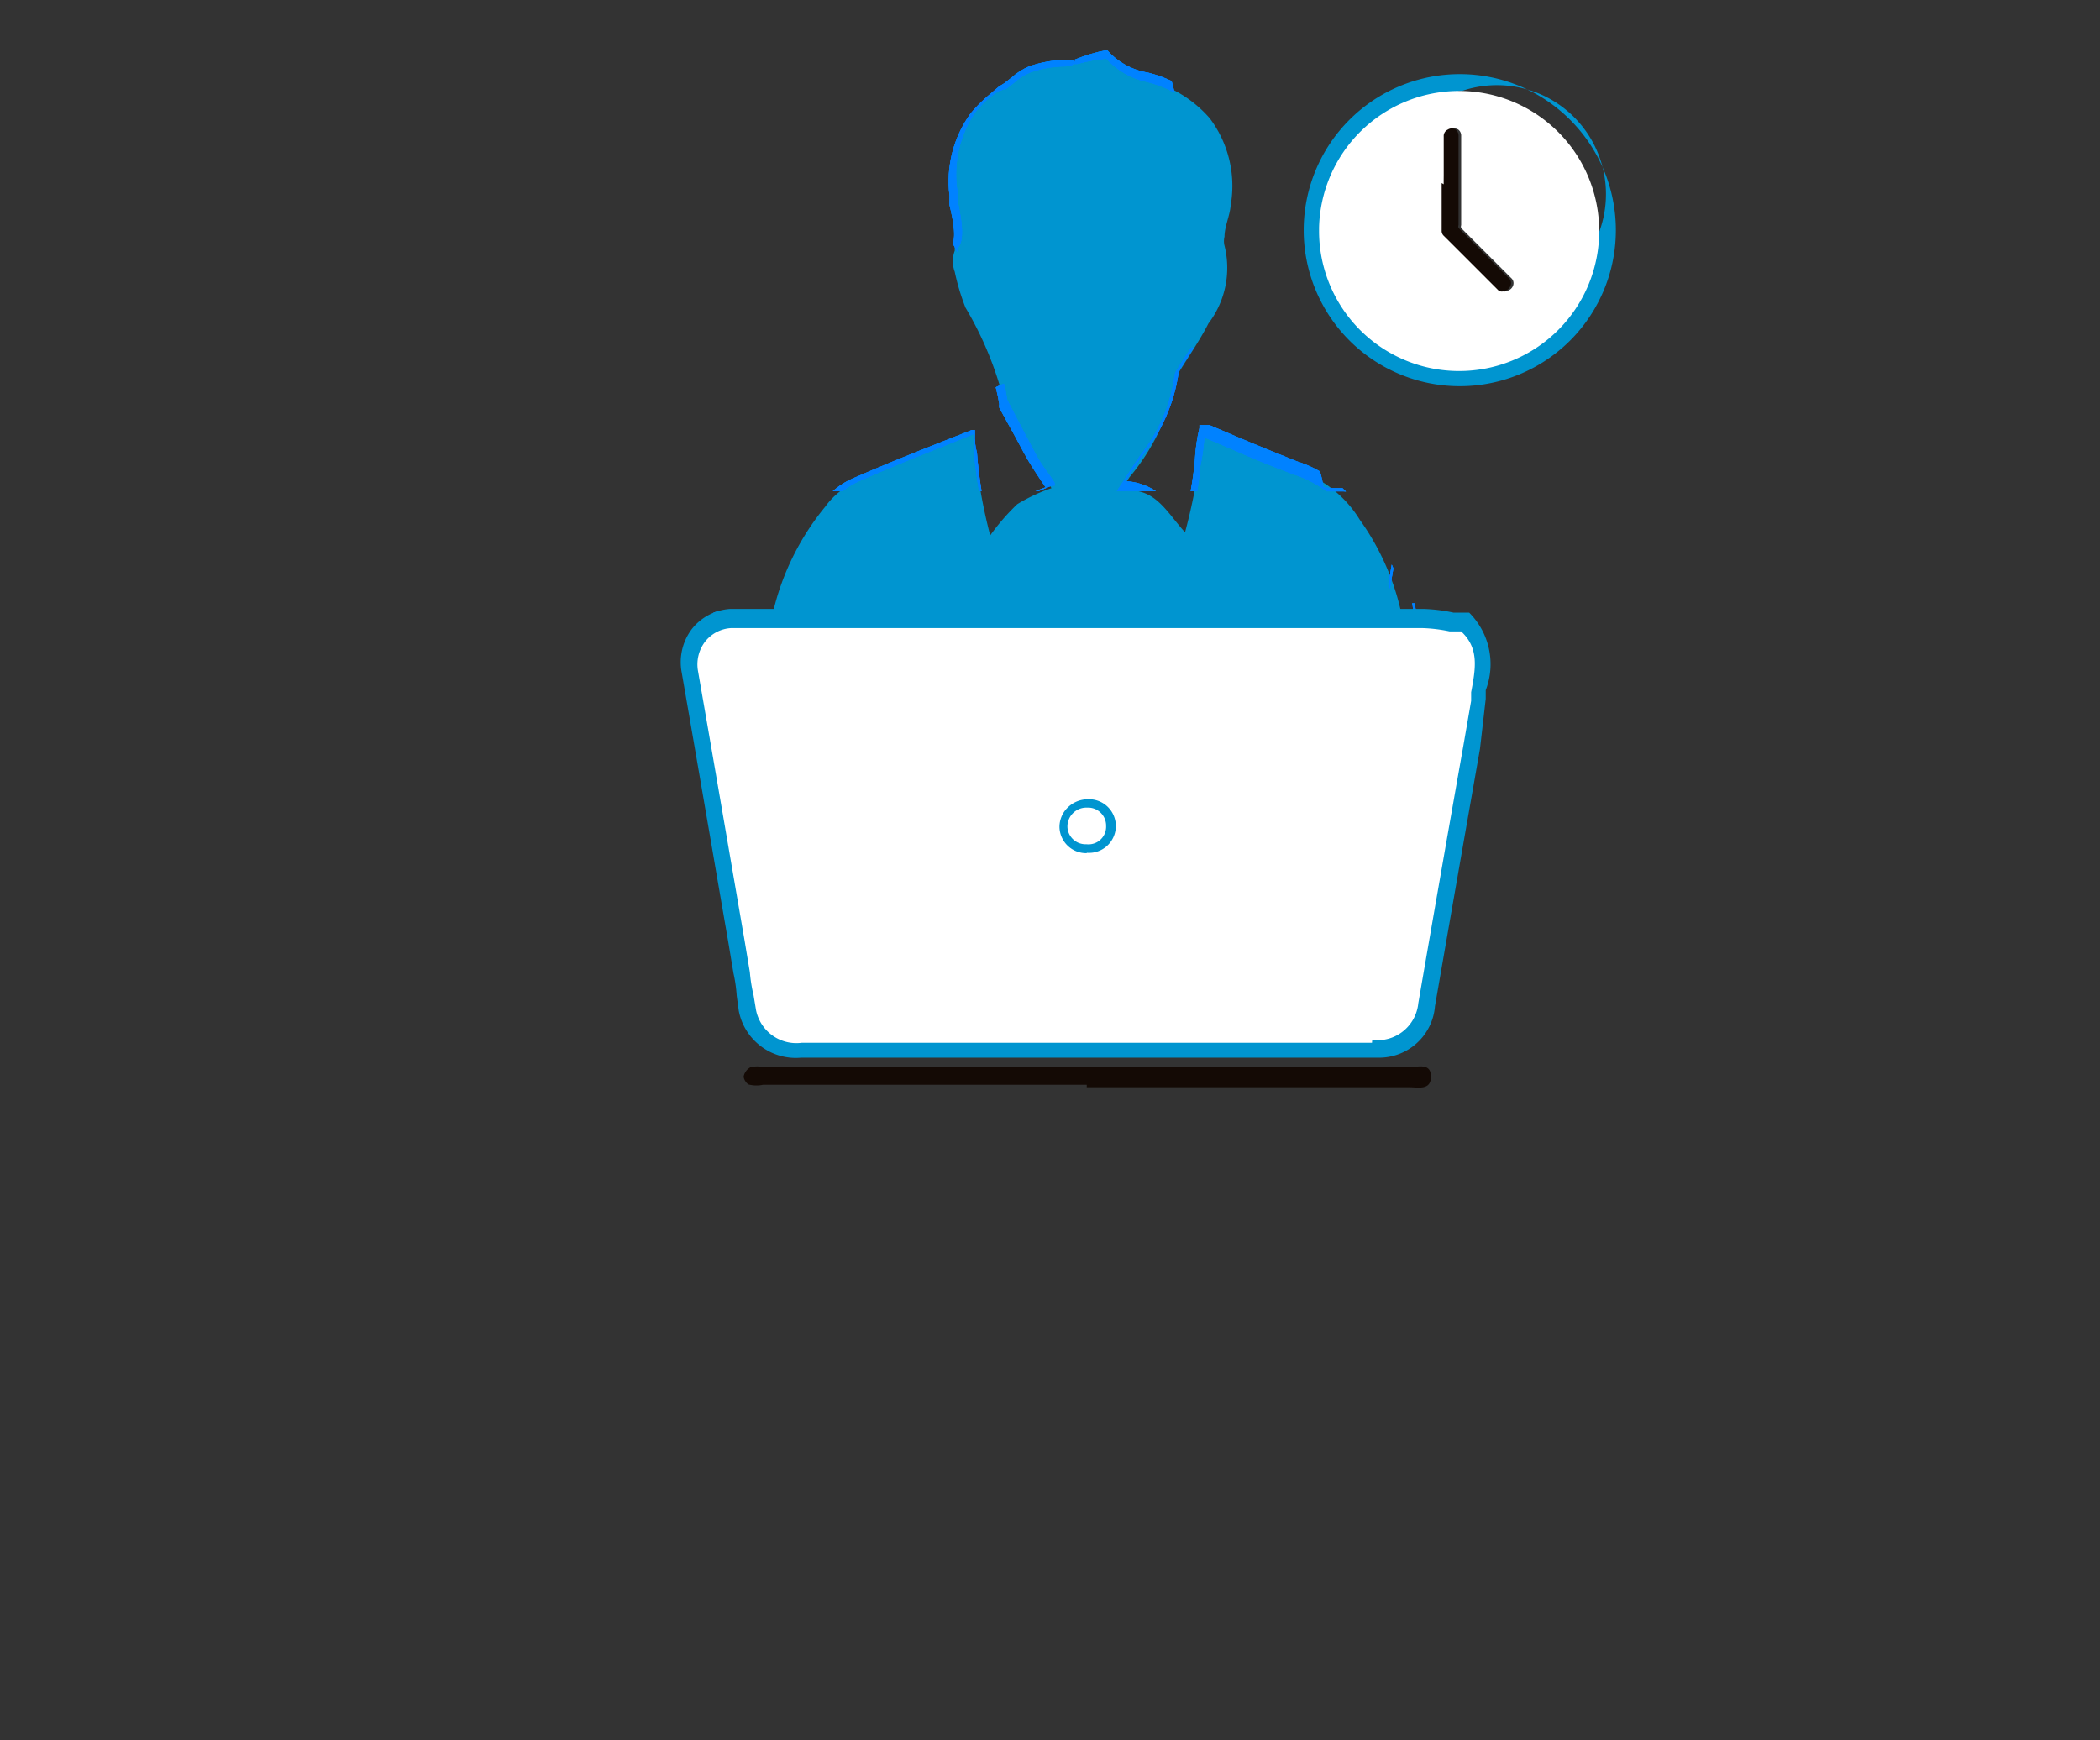 <svg xmlns="http://www.w3.org/2000/svg" xmlns:xlink="http://www.w3.org/1999/xlink" viewBox="0 0 419.79 347.92"><rect x="0" y="0" width="419.79" height="347.92" fill="#333333" stroke="none"/><defs><style>.cls-1{fill:none;}.cls-2{fill:#0095d0;}.cls-3{clip-path:url(#clip-path);}.cls-4{clip-path:url(#clip-path-2);}.cls-5{fill:#0082ff;}.cls-6{clip-path:url(#clip-path-3);}.cls-7{clip-path:url(#clip-path-4);}.cls-8{clip-path:url(#clip-path-5);}.cls-9{clip-path:url(#clip-path-6);}.cls-10{clip-path:url(#clip-path-7);}.cls-11{fill:#140a05;}.cls-12{fill:#fff;}</style><clipPath id="clip-path"><path class="cls-1" d="M217.32,210.82H158.54a10.44,10.44,0,0,1-10.2-9.46q-3.85-22.85-7.73-45.71l-2.71-14.14c0-2.06-.74-4.19-1.15-6.25a10.51,10.51,0,0,1,10.77-13.56h6.33a52.73,52.73,0,0,1,10.36-21h0a15.38,15.38,0,0,1,6.17-5c5.67-2.47,11.51-4.85,17.18-7.07L194.22,86h.66v.74a12,12,0,0,0,.41,3.79,87.9,87.9,0,0,0,2.55,15.37l1.15-1.4a21.55,21.55,0,0,1,3.7-4.11,18.51,18.51,0,0,1,4.6-2.3l1.73-.66-.74-1.07c-.91-1.39-2-3-2.88-4.52s-2.63-4.93-4-7.32l-1.64-3h0a1.84,1.84,0,0,1,0-.74,32.93,32.93,0,0,0-4.61-12.33,66.35,66.35,0,0,1-3.12-6.33,45.85,45.85,0,0,1-2.22-7.24,6,6,0,0,1,0-4.6v-.58h0c1.65-1.39.74-5.59,0-8.71V39.15A23.24,23.24,0,0,1,194,22.71a27.6,27.6,0,0,1,2.88-3h0l2.79-2.39,1.07-.66,1.48-1.15a12.25,12.25,0,0,1,3.46-2.22,22.35,22.35,0,0,1,7.56-1.31,2.56,2.56,0,0,0,1.23,0l.41.41v-.49h0a33.35,33.35,0,0,1,6.42-1.9h0a13.88,13.88,0,0,0,8.22,4.53,24.66,24.66,0,0,1,12.66,7.72,23,23,0,0,1,4.36,17.85,34,34,0,0,1-.82,4.11,3.63,3.63,0,0,1-.5,2.22h0a2.9,2.9,0,0,0,0,1.31,16.85,16.85,0,0,1-2.46,14.64L242,63.73a75.78,75.78,0,0,1-4,6.75l-2,3.12a2.4,2.4,0,0,0-.41,1A34.06,34.06,0,0,1,228.42,91l-2.3,3.45L225,96.21h0a12.16,12.16,0,0,1,10,6.25l1.56,1.89A65.51,65.51,0,0,0,238.86,92a34.7,34.7,0,0,1,.91-6.42V85h2l5.59,2.38c3.86,1.65,8.22,3.37,11.84,4.85a23.6,23.6,0,0,1,13.07,10.2l1.48,2.38a44.2,44.2,0,0,1,6.91,15.71,21,21,0,0,0,4.19,0,21.86,21.86,0,0,1,4.28,0l-.58-.5,1.23.58a8.24,8.24,0,0,1,3.46,1.72,8.88,8.88,0,0,1,4.93,8.88L294,154.91l-3.54,20.23c-1.31,8.22-2.79,16.44-4.11,24.66a10.19,10.19,0,0,1-9.95,9.29H217.32Zm56.89-1.65h1.07a9,9,0,0,0,9.38-8.22q4.44-25.65,8.88-51.22l1.64-9.21h0V138.8c1-5,1.81-9.7-2.71-13.57l-2.39-.66a32,32,0,0,0-5.59-.74H146a8.45,8.45,0,0,0-7.65,10c3.13,17.84,6.25,36.1,9.29,53.69l1.15,6.58a30.58,30.58,0,0,0,.74,4.6l.5,3a9.28,9.28,0,0,0,10.19,7.4Zm-74-86.49h79a42.53,42.53,0,0,0-6.82-15.7l-1.48-2.47a22.59,22.59,0,0,0-12.42-9.7c-4-1.48-8.22-3.2-11.92-4.85L241,87.58h-.25a45.48,45.48,0,0,1-.82,5.75,62.44,62.44,0,0,1-2.63,13.48v.91l-.66-.74c-.82-.9-1.56-1.81-2.22-2.63-2.71-3.45-5.1-6.33-10.19-5.76H223l1.4-2.13,1.07-1.65,2.3-3.53a32.87,32.87,0,0,0,7-16,3.38,3.38,0,0,1,.58-1.48l2-3.12a73.48,73.48,0,0,0,3.86-6.58l.74-1.48a15.78,15.78,0,0,0,2.39-13.65,3.48,3.48,0,0,1,0-2h0a3.69,3.69,0,0,1,.49-2.22,31.07,31.07,0,0,0,.74-3.94,21.87,21.87,0,0,0-4.11-17,23.57,23.57,0,0,0-12.09-7.4,15.19,15.19,0,0,1-8.22-4.69,31.32,31.32,0,0,0-5.75,1.07h-.66a3.5,3.5,0,0,1-1.73.49,21.3,21.3,0,0,0-7.15,1.24,10.82,10.82,0,0,0-3.12,2l-1.57,1.23-1.48.42-1.89,1.31A27.32,27.32,0,0,0,195,22.38a22.14,22.14,0,0,0-3.62,15.87v1.64c.74,3.54,1.65,8.22,0,9.78v.58a7.43,7.43,0,0,0,0,3.7A44.65,44.65,0,0,0,193.56,61a63.2,63.2,0,0,0,3,6.25A34,34,0,0,1,201.37,80h0L203,83.14c1.23,2.38,2.54,4.85,3.86,7.31a25.12,25.12,0,0,0,2.88,4.44l1.07,1.65v.57h-.58l-2.38,1a17.5,17.5,0,0,0-4.36,2.14A20.93,20.93,0,0,0,200,104.1l-1.81,2.3-.65.83v-1a84.88,84.88,0,0,1-2.88-16.44v-3l-5.92,2.39c-5.67,2.22-11.51,4.6-17.1,7.07a14.13,14.13,0,0,0-5.67,4.6h0a50.93,50.93,0,0,0-10.28,21h45.71Z"/></clipPath><clipPath id="clip-path-2"><rect class="cls-1" x="279.86" y="173.96" width="139.93" height="173.96"/></clipPath><clipPath id="clip-path-3"><rect class="cls-1" x="279.86" width="139.93" height="173.96"/></clipPath><clipPath id="clip-path-4"><rect class="cls-1" x="139.93" y="173.96" width="139.93" height="173.96"/></clipPath><clipPath id="clip-path-5"><rect class="cls-1" x="139.93" width="139.93" height="173.96"/></clipPath><clipPath id="clip-path-6"><rect class="cls-1" y="173.96" width="139.93" height="173.96"/></clipPath><clipPath id="clip-path-7"><rect class="cls-1" width="139.93" height="173.96"/></clipPath></defs><title>Asset 2</title><g id="Layer_2" data-name="Layer 2"><g id="Layer_1-2" data-name="Layer 1"><path class="cls-2" d="M292.88,124.41h0c-3.87-3.37-8.22-1.23-12.83-2.14a50.59,50.59,0,0,0-8.22-18.33,23.2,23.2,0,0,0-12.74-10c-5.92-2.14-11.68-4.85-17.52-7.24a5.53,5.53,0,0,0-1.15,0,117,117,0,0,1-3.53,19.74c-3.78-4.11-6.09-9.38-12.91-8.23l1.81-2.79a43.43,43.43,0,0,0,9.37-19.73,2.93,2.93,0,0,1,.5-1.24c2-3.28,4.19-6.41,5.91-9.78a18.31,18.31,0,0,0,3.21-15.54,3.7,3.7,0,0,1,0-1.81c0-2,1.07-4.19,1.23-6.25a22.5,22.5,0,0,0-4.19-17.43,24.12,24.12,0,0,0-12.33-7.56,14.35,14.35,0,0,1-8.22-4.77,32.27,32.27,0,0,0-6.17,1.07h-.66a3.08,3.08,0,0,1-1.48.41,21.7,21.7,0,0,0-7.4,1.24,21.92,21.92,0,0,0-4.76,3.28l-1.16.33-2,1.4a27.85,27.85,0,0,0-2.79,3,22.56,22.56,0,0,0-4,16.44c.66,3.54,2.3,9.13,0,11v.66a6,6,0,0,0,0,4.19A45.55,45.55,0,0,0,193,61.51a69.56,69.56,0,0,1,7.73,18.83,2.3,2.3,0,0,0,0,.74c1.81,3.45,3.62,7,5.51,10.36s2.8,4.36,3.95,6.17a34.3,34.3,0,0,0-6.83,3.2,43.56,43.56,0,0,0-5.42,6.25,108.21,108.21,0,0,1-3.29-20.31c-8.22,3.29-16,6.25-23.76,9.71a14.85,14.85,0,0,0-5.92,4.85,51.83,51.83,0,0,0-10.52,21.45h-6.75A10,10,0,0,0,137.06,132a9.8,9.8,0,0,0,.43,3.69c.49,2.3.82,4.52,1.23,6.83q5,29.43,10,58.95a9.88,9.88,0,0,0,9.79,8.71H276.35a9.55,9.55,0,0,0,9.46-8.8c1.31-8.22,2.71-16.44,4.11-24.66q3.82-22,7.64-43.9A8.21,8.21,0,0,0,292.88,124.41Zm2.79,16q-5.58,30.18-10.52,60.43a9.54,9.54,0,0,1-9.87,8.88H160.18a9.86,9.86,0,0,1-10.77-8.22c0-2.55-.74-5.1-1.15-7.65q-5.17-30.09-10.44-60.18a9,9,0,0,1,7-10.54A11.53,11.53,0,0,1,146,123H284.57a60.13,60.13,0,0,1,8.23,1.15c5.5,4.77,3.86,10.61,2.87,16.2Z"/><g class="cls-3"><g class="cls-4"><rect class="cls-1" x="279.86" y="173.96" width="139.93" height="173.96"/><path class="cls-5" d="M419.72,280.34c-2.18,12.76-4.44,25.51-6.63,38.26-1.23,7.18-2.45,14.36-3.57,21.56-.72,4.61-3.53,7.34-8.23,7.69-.85.06-1.71.06-2.56.06H301c-.85,0-1.71,0-2.56-.06-4.75-.33-7.65-3.14-8.43-7.81q-4.31-25.69-8.74-51.35c-.34-2-.67-4-1.08-5.95-1.33-6.4,2.31-11,8.9-11.25,1.93-.06,3.87,0,5.9,0,1.13-7.26,5.18-13,9.15-18.71a12.91,12.91,0,0,1,5.16-4.21c6.78-3,13.72-5.64,20.73-8.47.67,5.69,1,11.58,2.88,17.68,1.82-2.15,3-4.13,4.74-5.45s3.75-1.8,5.94-2.79c-1-1.54-2.34-3.39-3.46-5.36-1.68-3-3.21-6-4.8-9a1.83,1.83,0,0,1-.3-.63c-.59-6.15-4.55-10.91-6.75-16.4a38.85,38.85,0,0,1-1.88-6.23c-.26-1.18-.51-2.82.09-3.64a6.26,6.26,0,0,0,.34-.55c2-1.66.51-6.54-.06-9.63-.26-5,.11-9.8,3.51-14.11a24.51,24.51,0,0,1,2.43-2.56,20.94,20.94,0,0,0,1.75-1.21,7.65,7.65,0,0,0,1-.58c1.45-1,2.45-2.28,4.14-2.92a19,19,0,0,1,6.43-1.1,2.67,2.67,0,0,0,1.32-.39l.19-.11c.06,0,.13-.06.19-.11h.05l.24,0a27.63,27.63,0,0,1,5.34-1c1.77,2.41,4.39,3.34,7.16,4.16a21,21,0,0,1,10.75,6.6c3.64,4.46,4.24,9.72,3.69,15.24-.18,1.84-.75,3.63-1.1,5.45a3.13,3.13,0,0,0-.09,1.55c2,5.13-.65,9.34-2.76,13.57-1.48,3-3.41,5.7-5.13,8.55a2.63,2.63,0,0,0-.43,1.07c-.48,6.81-4.78,11.81-8.19,17.24-.44.7-.91,1.39-1.61,2.45,5.92-.71,7.93,3.89,11.25,7.49,2-5.77,2.07-11.49,3-17.17a4.29,4.29,0,0,1,1,.18c5.08,2.11,10.08,4.43,15.24,6.32,4.7,1.73,8.5,4.3,11.1,8.69,3,5.06,6.41,9.92,7.28,16,3.72.8,7.87-1,11.2,1.9l-.07-.07C418.31,274.42,420.19,277.59,419.72,280.34Zm-4-7.13a51.11,51.11,0,0,0-7.29-1q-59.13-.1-118.26,0h-2.56a7.81,7.81,0,0,0-7.23,8.35,7.9,7.9,0,0,0,.13,1q4.61,26.18,9.1,52.44c.38,2.21.67,4.44,1,6.66.66,4.22,4.27,6.89,9.41,6.89h100.3c5-.21,7.77-2.79,8.62-7.72q4.53-26.35,9.15-52.68c.87-4.95,2.46-10-2.36-13.9Z"/></g><g class="cls-6"><rect class="cls-1" x="279.86" width="139.93" height="173.96"/><path class="cls-5" d="M419.72,106.38c-2.18,12.76-4.44,25.51-6.63,38.26-1.23,7.18-2.45,14.36-3.57,21.56-.72,4.61-3.53,7.34-8.23,7.69-.85.06-1.71.06-2.56.06H301c-.85,0-1.71,0-2.56-.06-4.75-.33-7.65-3.14-8.43-7.81q-4.31-25.7-8.74-51.35c-.34-2-.67-4-1.08-6-1.33-6.4,2.31-11,8.9-11.25,1.93-.06,3.87,0,5.9,0,1.13-7.26,5.18-13,9.15-18.71a12.91,12.91,0,0,1,5.16-4.21C316,71.61,323,69,330,66.14c.67,5.69,1,11.58,2.88,17.68,1.82-2.15,3-4.13,4.74-5.45s3.75-1.8,5.94-2.79c-1-1.54-2.34-3.39-3.46-5.36-1.68-3-3.21-6-4.8-9a1.83,1.83,0,0,1-.3-.63c-.59-6.15-4.55-10.91-6.75-16.4A38.85,38.85,0,0,1,326.35,38c-.26-1.18-.51-2.82.09-3.64a6.26,6.26,0,0,0,.34-.55c2-1.66.51-6.54-.06-9.63-.26-5,.11-9.8,3.51-14.11a24.51,24.51,0,0,1,2.43-2.56,20.94,20.94,0,0,0,1.75-1.21,7.65,7.65,0,0,0,1-.58c1.45-1,2.45-2.28,4.14-2.92A19,19,0,0,1,346,1.66a2.67,2.67,0,0,0,1.32-.39l.19-.11c.06,0,.13-.06.19-.11h.05L348,1a27.63,27.63,0,0,1,5.34-1c1.77,2.41,4.39,3.34,7.16,4.16a21,21,0,0,1,10.75,6.6c3.64,4.46,4.24,9.72,3.69,15.24-.18,1.84-.75,3.63-1.1,5.45a3.13,3.13,0,0,0-.09,1.55c2,5.13-.65,9.34-2.76,13.57-1.48,3-3.41,5.7-5.13,8.55a2.63,2.63,0,0,0-.43,1.07c-.48,6.81-4.78,11.81-8.19,17.24-.44.7-.91,1.39-1.61,2.45,5.92-.71,7.93,3.89,11.25,7.49,2-5.77,2.07-11.49,3-17.17a4.29,4.29,0,0,1,1,.18c5.08,2.11,10.08,4.43,15.24,6.32,4.7,1.73,8.5,4.3,11.1,8.69,3,5.06,6.41,9.92,7.28,16,3.72.8,7.87-1,11.2,1.9l-.07-.07C418.31,100.46,420.19,103.63,419.72,106.38Zm-4-7.13a51.11,51.11,0,0,0-7.29-1q-59.13-.1-118.26,0h-2.56a7.81,7.81,0,0,0-7.23,8.35,7.9,7.9,0,0,0,.13,1q4.61,26.18,9.1,52.44c.38,2.21.67,4.44,1,6.66.66,4.22,4.27,6.89,9.41,6.89h100.3c5-.21,7.77-2.79,8.62-7.72q4.53-26.36,9.15-52.68c.87-5,2.46-10-2.36-13.9Z"/></g><g class="cls-7"><rect class="cls-1" x="139.93" y="173.96" width="139.93" height="173.96"/><path class="cls-5" d="M279.79,280.34c-2.18,12.76-4.44,25.51-6.63,38.26-1.23,7.18-2.45,14.36-3.57,21.56-.72,4.61-3.53,7.34-8.23,7.69-.85.06-1.71.06-2.56.06H161c-.85,0-1.71,0-2.56-.06-4.75-.33-7.65-3.14-8.43-7.81q-4.31-25.69-8.74-51.35c-.34-2-.67-4-1.08-5.95-1.33-6.4,2.31-11,8.9-11.25,1.93-.06,3.87,0,5.9,0,1.13-7.26,5.18-13,9.15-18.71a12.91,12.91,0,0,1,5.16-4.21c6.78-3,13.72-5.64,20.73-8.47.67,5.69,1,11.58,2.88,17.68,1.82-2.15,3-4.13,4.74-5.45s3.75-1.8,5.94-2.79c-1-1.54-2.34-3.39-3.46-5.36-1.68-3-3.21-6-4.8-9a1.83,1.83,0,0,1-.3-.63c-.59-6.15-4.55-10.91-6.75-16.4a38.85,38.85,0,0,1-1.88-6.23c-.26-1.18-.51-2.82.09-3.64a6.26,6.26,0,0,0,.34-.55c2-1.66.51-6.54-.06-9.63-.26-5,.11-9.8,3.51-14.11a24.51,24.51,0,0,1,2.43-2.56,20.94,20.94,0,0,0,1.75-1.21,7.65,7.65,0,0,0,1-.58c1.45-1,2.45-2.28,4.14-2.92a19,19,0,0,1,6.43-1.1,2.67,2.67,0,0,0,1.32-.39l.19-.11c.06,0,.13-.06.19-.11h.05l.24,0a27.63,27.63,0,0,1,5.34-1c1.77,2.41,4.39,3.34,7.16,4.16a21,21,0,0,1,10.75,6.6c3.64,4.46,4.24,9.72,3.69,15.24-.18,1.84-.75,3.63-1.1,5.45a3.13,3.13,0,0,0-.09,1.55c2,5.13-.65,9.34-2.76,13.57-1.48,3-3.41,5.7-5.13,8.55a2.63,2.63,0,0,0-.43,1.07c-.48,6.81-4.78,11.81-8.19,17.24-.44.7-.91,1.39-1.61,2.45,5.92-.71,7.93,3.89,11.25,7.49,2-5.77,2.07-11.49,3-17.17a4.29,4.29,0,0,1,1,.18c5.08,2.11,10.08,4.43,15.24,6.32,4.7,1.73,8.5,4.3,11.1,8.69,3,5.06,6.41,9.92,7.28,16,3.72.8,7.87-1,11.2,1.9l-.07-.07C278.38,274.42,280.26,277.59,279.79,280.34Zm-4-7.13a51.11,51.11,0,0,0-7.29-1q-59.13-.1-118.26,0h-2.56a7.81,7.81,0,0,0-7.23,8.35,7.9,7.9,0,0,0,.13,1q4.6,26.18,9.1,52.44c.38,2.21.67,4.44,1,6.66.66,4.22,4.27,6.89,9.41,6.89h100.3c5-.21,7.77-2.79,8.62-7.72q4.53-26.35,9.15-52.68c.87-4.95,2.46-10-2.36-13.9Z"/></g><g class="cls-8"><rect class="cls-1" x="139.93" width="139.93" height="173.96"/><path class="cls-5" d="M279.79,106.38c-2.18,12.76-4.44,25.51-6.63,38.26-1.23,7.18-2.45,14.36-3.57,21.56-.72,4.61-3.53,7.34-8.23,7.69-.85.06-1.71.06-2.56.06H161c-.85,0-1.71,0-2.56-.06-4.75-.33-7.65-3.14-8.43-7.81q-4.31-25.7-8.74-51.35c-.34-2-.67-4-1.08-6-1.33-6.4,2.31-11,8.9-11.25,1.93-.06,3.87,0,5.9,0,1.13-7.26,5.18-13,9.15-18.71a12.91,12.91,0,0,1,5.16-4.21c6.78-3,13.72-5.64,20.73-8.47.67,5.69,1,11.58,2.88,17.68,1.82-2.15,3-4.13,4.74-5.45s3.75-1.8,5.94-2.79c-1-1.54-2.34-3.39-3.46-5.36-1.68-3-3.21-6-4.8-9a1.83,1.83,0,0,1-.3-.63c-.59-6.15-4.55-10.91-6.75-16.4A38.85,38.85,0,0,1,186.42,38c-.26-1.18-.51-2.82.09-3.64a6.26,6.26,0,0,0,.34-.55c2-1.66.51-6.54-.06-9.63-.26-5,.11-9.8,3.51-14.11a24.51,24.51,0,0,1,2.43-2.56,20.94,20.94,0,0,0,1.75-1.21,7.65,7.65,0,0,0,1-.58c1.45-1,2.45-2.28,4.14-2.92a19,19,0,0,1,6.43-1.1,2.67,2.67,0,0,0,1.32-.39l.19-.11c.06,0,.13-.06.19-.11h.05L208,1a27.63,27.63,0,0,1,5.34-1c1.77,2.41,4.39,3.34,7.16,4.16a21,21,0,0,1,10.75,6.6c3.64,4.46,4.24,9.72,3.69,15.24-.18,1.84-.75,3.63-1.1,5.45a3.13,3.13,0,0,0-.09,1.55c2,5.13-.65,9.34-2.76,13.57-1.48,3-3.41,5.7-5.13,8.55a2.63,2.63,0,0,0-.43,1.07C225,63,220.69,68,217.28,73.43c-.44.7-.91,1.39-1.61,2.45,5.92-.71,7.93,3.89,11.25,7.49,2-5.77,2.07-11.49,3-17.17a4.29,4.29,0,0,1,1,.18C236,68.49,241,70.81,246.17,72.7c4.7,1.73,8.5,4.3,11.1,8.69,3,5.06,6.41,9.92,7.28,16,3.72.8,7.87-1,11.2,1.9l-.07-.07C278.38,100.46,280.26,103.63,279.79,106.38Zm-4-7.13a51.11,51.11,0,0,0-7.29-1q-59.13-.1-118.26,0h-2.56a7.81,7.81,0,0,0-7.23,8.35,7.9,7.9,0,0,0,.13,1q4.6,26.18,9.1,52.44c.38,2.21.67,4.44,1,6.66.66,4.22,4.27,6.89,9.41,6.89h100.3c5-.21,7.77-2.79,8.62-7.72q4.53-26.36,9.15-52.68c.87-5,2.46-10-2.36-13.9Z"/></g><g class="cls-9"><rect class="cls-1" y="173.96" width="139.93" height="173.96"/><path class="cls-5" d="M139.86,280.34c-2.18,12.76-4.44,25.51-6.63,38.26-1.23,7.18-2.45,14.36-3.57,21.56-.72,4.61-3.53,7.34-8.23,7.69-.85.06-1.71.06-2.56.06H21.09c-.85,0-1.71,0-2.56-.06-4.75-.33-7.65-3.14-8.43-7.81q-4.3-25.69-8.74-51.35c-.34-2-.67-4-1.08-5.95-1.33-6.4,2.31-11,8.9-11.25,1.93-.06,3.87,0,5.9,0,1.13-7.26,5.18-13,9.15-18.71a12.91,12.91,0,0,1,5.16-4.21c6.78-3,13.72-5.64,20.73-8.47.67,5.69,1,11.58,2.88,17.68,1.82-2.15,3-4.13,4.74-5.45s3.75-1.8,5.94-2.79c-1-1.54-2.34-3.39-3.46-5.36-1.68-3-3.21-6-4.8-9a1.83,1.83,0,0,1-.3-.63c-.59-6.15-4.55-10.91-6.75-16.4a38.85,38.85,0,0,1-1.88-6.23c-.26-1.18-.51-2.82.09-3.64a6.26,6.26,0,0,0,.34-.55c2-1.66.51-6.54-.06-9.63-.26-5,.11-9.8,3.51-14.11a24.51,24.51,0,0,1,2.43-2.56,20.94,20.94,0,0,0,1.75-1.21,7.65,7.65,0,0,0,1-.58c1.45-1,2.45-2.28,4.14-2.92a19,19,0,0,1,6.43-1.1,2.67,2.67,0,0,0,1.32-.39l.19-.11c.06,0,.13-.06.19-.11h.05l.24,0a27.63,27.63,0,0,1,5.34-1c1.77,2.41,4.39,3.34,7.16,4.16a21,21,0,0,1,10.75,6.6c3.64,4.46,4.24,9.72,3.69,15.24-.18,1.84-.75,3.63-1.1,5.45a3.13,3.13,0,0,0-.09,1.55c2,5.13-.65,9.34-2.76,13.57-1.48,3-3.41,5.7-5.13,8.55a2.63,2.63,0,0,0-.43,1.07c-.48,6.81-4.78,11.81-8.19,17.24-.44.7-.91,1.39-1.61,2.45,5.92-.71,7.93,3.89,11.25,7.49,2-5.77,2.07-11.49,3-17.17a4.29,4.29,0,0,1,1,.18c5.08,2.11,10.08,4.43,15.24,6.32,4.7,1.73,8.5,4.3,11.1,8.69,3,5.06,6.41,9.92,7.28,16,3.72.8,7.87-1,11.2,1.9l-.07-.07C138.45,274.42,140.33,277.59,139.86,280.34Zm-4-7.13a51.11,51.11,0,0,0-7.29-1q-59.13-.1-118.26,0H7.75a7.81,7.81,0,0,0-7.23,8.35,7.9,7.9,0,0,0,.13,1Q5.26,307.7,9.75,334c.38,2.21.67,4.44,1,6.66.66,4.22,4.27,6.89,9.41,6.89h100.3c5-.21,7.77-2.79,8.62-7.72q4.53-26.35,9.15-52.68c.87-4.95,2.46-10-2.36-13.9Z"/></g><g class="cls-10"><rect class="cls-1" width="139.93" height="173.96"/><path class="cls-5" d="M139.86,106.38c-2.18,12.76-4.44,25.51-6.63,38.26-1.23,7.18-2.45,14.36-3.57,21.56-.72,4.61-3.53,7.34-8.23,7.69-.85.06-1.71.06-2.56.06H21.09c-.85,0-1.71,0-2.56-.06-4.75-.33-7.65-3.14-8.43-7.81q-4.3-25.7-8.74-51.35c-.34-2-.67-4-1.08-6-1.33-6.4,2.31-11,8.9-11.25,1.93-.06,3.87,0,5.9,0,1.13-7.26,5.18-13,9.15-18.71a12.91,12.91,0,0,1,5.16-4.21c6.78-3,13.72-5.64,20.73-8.47.67,5.69,1,11.58,2.88,17.68,1.82-2.15,3-4.13,4.74-5.45s3.75-1.8,5.94-2.79c-1-1.54-2.34-3.39-3.46-5.36-1.68-3-3.21-6-4.8-9a1.83,1.83,0,0,1-.3-.63c-.59-6.15-4.55-10.91-6.75-16.4A38.85,38.85,0,0,1,46.49,38c-.26-1.18-.51-2.82.09-3.64a6.26,6.26,0,0,0,.34-.55c2-1.66.51-6.54-.06-9.63-.26-5,.11-9.8,3.51-14.11A24.51,24.51,0,0,1,52.8,7.47a20.94,20.94,0,0,0,1.75-1.21,7.65,7.65,0,0,0,1-.58C57,4.63,58,3.4,59.69,2.76a19,19,0,0,1,6.43-1.1,2.67,2.67,0,0,0,1.32-.39l.19-.11c.06,0,.13-.06.19-.11h.05L68.11,1a27.63,27.63,0,0,1,5.34-1c1.77,2.41,4.39,3.34,7.16,4.16a21,21,0,0,1,10.75,6.6C95,15.22,95.6,20.48,95.05,26c-.18,1.84-.75,3.63-1.1,5.45A3.13,3.13,0,0,0,93.86,33c2,5.13-.65,9.34-2.76,13.57-1.48,3-3.41,5.7-5.13,8.55a2.63,2.63,0,0,0-.43,1.07C85.06,63,80.76,68,77.35,73.43c-.44.7-.91,1.39-1.61,2.45,5.92-.71,7.93,3.89,11.25,7.49,2-5.77,2.07-11.49,3-17.17a4.29,4.29,0,0,1,1,.18c5.08,2.11,10.08,4.43,15.24,6.32,4.7,1.73,8.5,4.3,11.1,8.69,3,5.06,6.41,9.92,7.28,16,3.72.8,7.87-1,11.2,1.9l-.07-.07C138.45,100.46,140.33,103.63,139.86,106.38Zm-4-7.13a51.11,51.11,0,0,0-7.29-1q-59.13-.1-118.26,0H7.75A7.81,7.81,0,0,0,.52,106.6a7.9,7.9,0,0,0,.13,1Q5.26,133.74,9.75,160c.38,2.21.67,4.44,1,6.66.66,4.22,4.27,6.89,9.41,6.89h100.3c5-.21,7.77-2.79,8.62-7.72q4.53-26.36,9.15-52.68c.87-5,2.46-10-2.36-13.9Z"/></g><g class="cls-4"><rect class="cls-1" x="279.86" y="173.96" width="139.93" height="173.96"/><path class="cls-5" d="M419.72,280.34c-2.18,12.76-4.44,25.51-6.63,38.26-1.23,7.18-2.45,14.36-3.57,21.56-.72,4.61-3.53,7.34-8.23,7.69-.85.06-1.71.06-2.56.06H301c-.85,0-1.71,0-2.56-.06-4.75-.33-7.65-3.14-8.43-7.81q-4.31-25.69-8.74-51.35c-.34-2-.67-4-1.08-5.95-1.33-6.4,2.31-11,8.9-11.25,1.93-.06,3.87,0,5.9,0,1.13-7.26,5.18-13,9.15-18.71a12.91,12.91,0,0,1,5.16-4.21c6.78-3,13.72-5.64,20.73-8.47.67,5.69,1,11.58,2.88,17.68,1.82-2.15,3-4.13,4.74-5.45s3.75-1.8,5.94-2.79c-1-1.54-2.34-3.39-3.46-5.36-1.68-3-3.21-6-4.8-9a1.83,1.83,0,0,1-.3-.63c-.59-6.15-4.55-10.91-6.75-16.4a38.85,38.85,0,0,1-1.88-6.23c-.26-1.18-.51-2.82.09-3.64a6.26,6.26,0,0,0,.34-.55c2-1.66.51-6.54-.06-9.63-.26-5,.11-9.8,3.51-14.11a24.51,24.51,0,0,1,2.43-2.56,20.94,20.94,0,0,0,1.75-1.21,7.65,7.65,0,0,0,1-.58c1.45-1,2.45-2.28,4.14-2.92a19,19,0,0,1,6.43-1.1,2.67,2.67,0,0,0,1.32-.39l.19-.11c.06,0,.13-.06.19-.11h.05l.24,0a27.63,27.63,0,0,1,5.34-1c1.77,2.41,4.39,3.34,7.16,4.16a21,21,0,0,1,10.75,6.6c3.64,4.46,4.24,9.72,3.69,15.24-.18,1.84-.75,3.63-1.1,5.45a3.13,3.13,0,0,0-.09,1.55c2,5.13-.65,9.34-2.76,13.57-1.48,3-3.41,5.7-5.13,8.55a2.63,2.63,0,0,0-.43,1.07c-.48,6.81-4.78,11.81-8.19,17.24-.44.7-.91,1.39-1.61,2.45,5.92-.71,7.93,3.89,11.25,7.49,2-5.77,2.07-11.49,3-17.17a4.29,4.29,0,0,1,1,.18c5.08,2.11,10.08,4.43,15.24,6.32,4.7,1.73,8.5,4.3,11.1,8.69,3,5.06,6.41,9.92,7.28,16,3.72.8,7.87-1,11.2,1.9l-.07-.07C418.31,274.42,420.19,277.59,419.72,280.34Zm-4-7.13a51.11,51.11,0,0,0-7.29-1q-59.13-.1-118.26,0h-2.56a7.81,7.81,0,0,0-7.23,8.35,7.9,7.9,0,0,0,.13,1q4.61,26.18,9.1,52.44c.38,2.21.67,4.44,1,6.66.66,4.22,4.27,6.89,9.41,6.89h100.3c5-.21,7.77-2.79,8.62-7.72q4.53-26.35,9.15-52.68c.87-4.95,2.46-10-2.36-13.9Z"/></g><g class="cls-6"><rect class="cls-1" x="279.86" width="139.93" height="173.96"/><path class="cls-5" d="M419.72,106.38c-2.18,12.76-4.44,25.51-6.63,38.26-1.23,7.18-2.45,14.36-3.57,21.56-.72,4.61-3.53,7.34-8.23,7.69-.85.06-1.71.06-2.56.06H301c-.85,0-1.71,0-2.56-.06-4.75-.33-7.65-3.14-8.43-7.81q-4.31-25.7-8.74-51.35c-.34-2-.67-4-1.08-6-1.33-6.4,2.31-11,8.9-11.25,1.93-.06,3.87,0,5.9,0,1.13-7.26,5.18-13,9.15-18.71a12.91,12.91,0,0,1,5.16-4.21C316,71.61,323,69,330,66.14c.67,5.69,1,11.58,2.88,17.68,1.82-2.15,3-4.13,4.74-5.45s3.75-1.8,5.94-2.79c-1-1.54-2.34-3.39-3.46-5.36-1.68-3-3.21-6-4.8-9a1.83,1.83,0,0,1-.3-.63c-.59-6.15-4.55-10.91-6.75-16.4A38.85,38.85,0,0,1,326.35,38c-.26-1.18-.51-2.82.09-3.64a6.26,6.26,0,0,0,.34-.55c2-1.66.51-6.54-.06-9.63-.26-5,.11-9.8,3.51-14.11a24.51,24.51,0,0,1,2.43-2.56,20.94,20.94,0,0,0,1.75-1.21,7.65,7.65,0,0,0,1-.58c1.45-1,2.45-2.28,4.14-2.92A19,19,0,0,1,346,1.66a2.67,2.67,0,0,0,1.32-.39l.19-.11c.06,0,.13-.06.19-.11h.05L348,1a27.63,27.63,0,0,1,5.34-1c1.77,2.41,4.39,3.34,7.16,4.16a21,21,0,0,1,10.75,6.6c3.64,4.46,4.24,9.72,3.69,15.24-.18,1.84-.75,3.63-1.1,5.45a3.13,3.13,0,0,0-.09,1.55c2,5.13-.65,9.34-2.76,13.57-1.48,3-3.41,5.7-5.13,8.55a2.63,2.63,0,0,0-.43,1.07c-.48,6.81-4.78,11.81-8.19,17.24-.44.7-.91,1.39-1.61,2.45,5.92-.71,7.93,3.89,11.25,7.49,2-5.77,2.07-11.49,3-17.17a4.29,4.29,0,0,1,1,.18c5.08,2.11,10.08,4.43,15.24,6.32,4.7,1.73,8.5,4.3,11.1,8.69,3,5.06,6.41,9.92,7.28,16,3.72.8,7.87-1,11.2,1.9l-.07-.07C418.31,100.46,420.19,103.63,419.72,106.38Zm-4-7.13a51.11,51.11,0,0,0-7.29-1q-59.13-.1-118.26,0h-2.56a7.81,7.81,0,0,0-7.23,8.35,7.9,7.9,0,0,0,.13,1q4.61,26.18,9.1,52.44c.38,2.21.67,4.44,1,6.66.66,4.22,4.27,6.89,9.41,6.89h100.3c5-.21,7.77-2.79,8.62-7.72q4.53-26.36,9.15-52.68c.87-5,2.46-10-2.36-13.9Z"/></g><g class="cls-7"><rect class="cls-1" x="139.93" y="173.96" width="139.93" height="173.96"/><path class="cls-5" d="M279.79,280.34c-2.18,12.76-4.44,25.51-6.63,38.26-1.23,7.18-2.45,14.36-3.57,21.56-.72,4.61-3.53,7.34-8.23,7.69-.85.06-1.71.06-2.56.06H161c-.85,0-1.71,0-2.56-.06-4.75-.33-7.65-3.14-8.43-7.81q-4.31-25.69-8.74-51.35c-.34-2-.67-4-1.08-5.95-1.33-6.4,2.31-11,8.9-11.25,1.93-.06,3.87,0,5.9,0,1.13-7.26,5.18-13,9.15-18.71a12.91,12.91,0,0,1,5.16-4.21c6.78-3,13.72-5.64,20.73-8.47.67,5.69,1,11.58,2.88,17.68,1.82-2.15,3-4.13,4.74-5.45s3.75-1.8,5.94-2.79c-1-1.54-2.34-3.39-3.46-5.36-1.68-3-3.21-6-4.8-9a1.83,1.83,0,0,1-.3-.63c-.59-6.15-4.55-10.91-6.75-16.4a38.85,38.85,0,0,1-1.88-6.23c-.26-1.18-.51-2.82.09-3.64a6.26,6.26,0,0,0,.34-.55c2-1.66.51-6.54-.06-9.63-.26-5,.11-9.8,3.51-14.11a24.51,24.51,0,0,1,2.43-2.56,20.94,20.94,0,0,0,1.75-1.21,7.65,7.65,0,0,0,1-.58c1.45-1,2.45-2.28,4.14-2.92a19,19,0,0,1,6.43-1.1,2.67,2.67,0,0,0,1.32-.39l.19-.11c.06,0,.13-.06.19-.11h.05l.24,0a27.63,27.63,0,0,1,5.34-1c1.77,2.41,4.39,3.34,7.16,4.16a21,21,0,0,1,10.75,6.6c3.64,4.46,4.24,9.72,3.69,15.24-.18,1.84-.75,3.63-1.1,5.45a3.13,3.13,0,0,0-.09,1.55c2,5.13-.65,9.34-2.76,13.57-1.48,3-3.41,5.7-5.13,8.55a2.63,2.63,0,0,0-.43,1.07c-.48,6.81-4.78,11.81-8.19,17.24-.44.7-.91,1.39-1.61,2.45,5.92-.71,7.93,3.89,11.25,7.49,2-5.77,2.07-11.49,3-17.17a4.29,4.29,0,0,1,1,.18c5.08,2.11,10.08,4.43,15.24,6.32,4.7,1.73,8.5,4.3,11.1,8.69,3,5.06,6.41,9.92,7.28,16,3.72.8,7.87-1,11.2,1.9l-.07-.07C278.38,274.42,280.26,277.59,279.79,280.34Zm-4-7.13a51.11,51.11,0,0,0-7.29-1q-59.13-.1-118.26,0h-2.56a7.81,7.81,0,0,0-7.23,8.35,7.9,7.9,0,0,0,.13,1q4.6,26.18,9.1,52.44c.38,2.21.67,4.44,1,6.66.66,4.22,4.27,6.89,9.41,6.89h100.3c5-.21,7.77-2.79,8.62-7.72q4.53-26.35,9.15-52.68c.87-4.95,2.46-10-2.36-13.9Z"/></g><g class="cls-8"><rect class="cls-1" x="139.93" width="139.93" height="173.96"/><path class="cls-5" d="M279.79,106.38c-2.18,12.76-4.44,25.51-6.63,38.26-1.23,7.18-2.45,14.36-3.57,21.56-.72,4.61-3.53,7.34-8.23,7.69-.85.06-1.71.06-2.56.06H161c-.85,0-1.71,0-2.56-.06-4.75-.33-7.65-3.14-8.43-7.81q-4.31-25.7-8.74-51.35c-.34-2-.67-4-1.08-6-1.33-6.4,2.31-11,8.9-11.25,1.93-.06,3.87,0,5.9,0,1.13-7.26,5.18-13,9.15-18.71a12.91,12.91,0,0,1,5.16-4.21c6.78-3,13.72-5.64,20.73-8.47.67,5.69,1,11.58,2.88,17.68,1.82-2.15,3-4.13,4.74-5.45s3.75-1.8,5.94-2.79c-1-1.54-2.34-3.39-3.46-5.36-1.68-3-3.21-6-4.8-9a1.83,1.83,0,0,1-.3-.63c-.59-6.15-4.55-10.91-6.75-16.4A38.85,38.85,0,0,1,186.42,38c-.26-1.18-.51-2.82.09-3.64a6.26,6.26,0,0,0,.34-.55c2-1.66.51-6.54-.06-9.63-.26-5,.11-9.8,3.51-14.11a24.51,24.51,0,0,1,2.43-2.56,20.94,20.94,0,0,0,1.75-1.21,7.65,7.65,0,0,0,1-.58c1.45-1,2.45-2.28,4.14-2.92a19,19,0,0,1,6.43-1.1,2.67,2.67,0,0,0,1.32-.39l.19-.11c.06,0,.13-.06.19-.11h.05L208,1a27.63,27.63,0,0,1,5.34-1c1.77,2.41,4.39,3.34,7.16,4.16a21,21,0,0,1,10.75,6.6c3.64,4.46,4.24,9.72,3.69,15.24-.18,1.84-.75,3.63-1.1,5.45a3.13,3.13,0,0,0-.09,1.55c2,5.13-.65,9.34-2.76,13.57-1.48,3-3.41,5.7-5.13,8.55a2.63,2.63,0,0,0-.43,1.07C225,63,220.69,68,217.28,73.43c-.44.7-.91,1.39-1.61,2.45,5.92-.71,7.93,3.89,11.25,7.49,2-5.77,2.07-11.49,3-17.17a4.29,4.29,0,0,1,1,.18C236,68.49,241,70.81,246.17,72.7c4.7,1.73,8.5,4.3,11.1,8.69,3,5.06,6.41,9.92,7.28,16,3.72.8,7.87-1,11.2,1.9l-.07-.07C278.38,100.46,280.26,103.63,279.79,106.38Zm-4-7.13a51.11,51.11,0,0,0-7.29-1q-59.13-.1-118.26,0h-2.56a7.81,7.81,0,0,0-7.23,8.35,7.9,7.9,0,0,0,.13,1q4.6,26.18,9.1,52.44c.38,2.21.67,4.44,1,6.66.66,4.22,4.27,6.89,9.41,6.89h100.3c5-.21,7.77-2.79,8.62-7.72q4.53-26.36,9.15-52.68c.87-5,2.46-10-2.36-13.9Z"/></g><g class="cls-9"><rect class="cls-1" y="173.96" width="139.93" height="173.96"/><path class="cls-5" d="M139.86,280.34c-2.18,12.76-4.44,25.51-6.63,38.26-1.23,7.18-2.45,14.36-3.57,21.56-.72,4.61-3.53,7.34-8.23,7.69-.85.06-1.71.06-2.56.06H21.09c-.85,0-1.71,0-2.56-.06-4.75-.33-7.65-3.14-8.43-7.81q-4.3-25.69-8.74-51.35c-.34-2-.67-4-1.08-5.95-1.33-6.4,2.31-11,8.9-11.25,1.93-.06,3.87,0,5.9,0,1.13-7.26,5.18-13,9.15-18.71a12.91,12.91,0,0,1,5.16-4.21c6.78-3,13.72-5.64,20.73-8.47.67,5.69,1,11.58,2.88,17.68,1.82-2.15,3-4.13,4.74-5.45s3.75-1.8,5.94-2.79c-1-1.54-2.34-3.39-3.46-5.36-1.68-3-3.21-6-4.8-9a1.83,1.83,0,0,1-.3-.63c-.59-6.15-4.55-10.91-6.75-16.4a38.85,38.85,0,0,1-1.88-6.23c-.26-1.18-.51-2.82.09-3.64a6.26,6.26,0,0,0,.34-.55c2-1.66.51-6.54-.06-9.63-.26-5,.11-9.8,3.51-14.11a24.51,24.51,0,0,1,2.43-2.56,20.94,20.94,0,0,0,1.75-1.21,7.65,7.65,0,0,0,1-.58c1.45-1,2.45-2.28,4.14-2.92a19,19,0,0,1,6.43-1.1,2.67,2.67,0,0,0,1.32-.39l.19-.11c.06,0,.13-.06.19-.11h.05l.24,0a27.63,27.63,0,0,1,5.34-1c1.77,2.41,4.39,3.34,7.16,4.16a21,21,0,0,1,10.75,6.6c3.64,4.46,4.24,9.72,3.69,15.24-.18,1.84-.75,3.63-1.1,5.45a3.13,3.13,0,0,0-.09,1.55c2,5.13-.65,9.34-2.76,13.57-1.48,3-3.41,5.7-5.13,8.55a2.63,2.63,0,0,0-.43,1.07c-.48,6.81-4.78,11.81-8.19,17.24-.44.7-.91,1.39-1.61,2.45,5.92-.71,7.93,3.89,11.25,7.49,2-5.77,2.07-11.49,3-17.17a4.29,4.29,0,0,1,1,.18c5.08,2.11,10.08,4.43,15.24,6.32,4.7,1.73,8.5,4.3,11.1,8.69,3,5.06,6.41,9.92,7.28,16,3.72.8,7.87-1,11.2,1.9l-.07-.07C138.45,274.42,140.33,277.59,139.86,280.34Zm-4-7.13a51.11,51.11,0,0,0-7.29-1q-59.13-.1-118.26,0H7.75a7.81,7.81,0,0,0-7.23,8.35,7.9,7.9,0,0,0,.13,1Q5.26,307.7,9.75,334c.38,2.21.67,4.44,1,6.66.66,4.22,4.27,6.89,9.41,6.89h100.3c5-.21,7.77-2.79,8.62-7.72q4.53-26.35,9.15-52.68c.87-4.95,2.46-10-2.36-13.9Z"/></g><g class="cls-10"><rect class="cls-1" width="139.93" height="173.96"/><path class="cls-5" d="M139.86,106.38c-2.18,12.76-4.44,25.51-6.63,38.26-1.23,7.18-2.45,14.36-3.57,21.56-.72,4.61-3.53,7.34-8.23,7.69-.85.06-1.71.06-2.56.06H21.09c-.85,0-1.71,0-2.56-.06-4.75-.33-7.65-3.14-8.43-7.81q-4.3-25.7-8.74-51.35c-.34-2-.67-4-1.08-6-1.33-6.4,2.31-11,8.9-11.25,1.93-.06,3.87,0,5.9,0,1.13-7.26,5.18-13,9.15-18.71a12.91,12.91,0,0,1,5.16-4.21c6.78-3,13.72-5.64,20.73-8.47.67,5.69,1,11.58,2.88,17.68,1.82-2.15,3-4.13,4.74-5.45s3.75-1.8,5.94-2.79c-1-1.54-2.34-3.39-3.46-5.36-1.68-3-3.21-6-4.8-9a1.83,1.83,0,0,1-.3-.63c-.59-6.15-4.55-10.91-6.75-16.4A38.85,38.85,0,0,1,46.49,38c-.26-1.18-.51-2.82.09-3.64a6.26,6.26,0,0,0,.34-.55c2-1.66.51-6.54-.06-9.63-.26-5,.11-9.8,3.51-14.11A24.51,24.51,0,0,1,52.8,7.47a20.94,20.94,0,0,0,1.75-1.21,7.65,7.65,0,0,0,1-.58C57,4.63,58,3.4,59.69,2.76a19,19,0,0,1,6.43-1.1,2.67,2.67,0,0,0,1.32-.39l.19-.11c.06,0,.13-.06.19-.11h.05L68.11,1a27.63,27.63,0,0,1,5.34-1c1.77,2.41,4.39,3.34,7.16,4.16a21,21,0,0,1,10.75,6.6C95,15.22,95.6,20.48,95.05,26c-.18,1.84-.75,3.63-1.1,5.45A3.13,3.13,0,0,0,93.86,33c2,5.13-.65,9.34-2.76,13.57-1.48,3-3.41,5.7-5.13,8.55a2.63,2.63,0,0,0-.43,1.07C85.06,63,80.76,68,77.35,73.43c-.44.7-.91,1.39-1.61,2.45,5.92-.71,7.93,3.89,11.25,7.49,2-5.77,2.07-11.49,3-17.17a4.29,4.29,0,0,1,1,.18c5.08,2.11,10.08,4.43,15.24,6.32,4.7,1.73,8.5,4.3,11.1,8.69,3,5.06,6.41,9.92,7.28,16,3.72.8,7.87-1,11.2,1.9l-.07-.07C138.45,100.46,140.33,103.63,139.86,106.38Zm-4-7.13a51.11,51.11,0,0,0-7.29-1q-59.13-.1-118.26,0H7.75A7.81,7.81,0,0,0,.52,106.6a7.9,7.9,0,0,0,.13,1Q5.26,133.74,9.75,160c.38,2.21.67,4.44,1,6.66.66,4.22,4.27,6.89,9.41,6.89h100.3c5-.21,7.77-2.79,8.62-7.72q4.53-26.36,9.15-52.68c.87-5,2.46-10-2.36-13.9Z"/></g><g class="cls-8"><rect class="cls-1" x="139.93" width="139.93" height="173.96"/><path class="cls-5" d="M279.79,106.38c-2.18,12.76-4.44,25.51-6.63,38.26-1.23,7.18-2.45,14.36-3.57,21.56-.72,4.61-3.53,7.34-8.23,7.69-.85.06-1.71.06-2.56.06H161c-.85,0-1.71,0-2.56-.06-4.75-.33-7.65-3.14-8.43-7.81q-4.31-25.7-8.74-51.35c-.34-2-.67-4-1.08-6-1.33-6.4,2.31-11,8.9-11.25,1.93-.06,3.87,0,5.9,0,1.13-7.26,5.18-13,9.15-18.71a12.91,12.91,0,0,1,5.16-4.21c6.78-3,13.72-5.64,20.73-8.47.67,5.69,1,11.58,2.88,17.68,1.82-2.15,3-4.13,4.74-5.45s3.75-1.8,5.94-2.79c-1-1.54-2.34-3.39-3.46-5.36-1.68-3-3.21-6-4.8-9a1.83,1.83,0,0,1-.3-.63c-.59-6.15-4.55-10.91-6.75-16.4A38.85,38.85,0,0,1,186.42,38c-.26-1.18-.51-2.82.09-3.64a6.26,6.26,0,0,0,.34-.55c2-1.66.51-6.54-.06-9.63-.26-5,.11-9.8,3.51-14.11a24.51,24.51,0,0,1,2.43-2.56,20.94,20.94,0,0,0,1.75-1.21,7.65,7.65,0,0,0,1-.58c1.45-1,2.45-2.28,4.14-2.92a19,19,0,0,1,6.43-1.1,2.67,2.67,0,0,0,1.32-.39l.19-.11c.06,0,.13-.06.19-.11h.05L208,1a27.63,27.63,0,0,1,5.34-1c1.77,2.41,4.39,3.34,7.16,4.16a21,21,0,0,1,10.75,6.6c3.64,4.46,4.24,9.72,3.69,15.24-.18,1.84-.75,3.63-1.1,5.45a3.13,3.13,0,0,0-.09,1.55c2,5.13-.65,9.34-2.76,13.57-1.48,3-3.41,5.7-5.13,8.55a2.63,2.63,0,0,0-.43,1.07C225,63,220.69,68,217.28,73.43c-.44.7-.91,1.39-1.61,2.45,5.92-.71,7.93,3.89,11.25,7.49,2-5.77,2.07-11.49,3-17.17a4.29,4.29,0,0,1,1,.18C236,68.49,241,70.81,246.17,72.7c4.7,1.73,8.5,4.3,11.1,8.69,3,5.06,6.41,9.92,7.28,16,3.72.8,7.87-1,11.2,1.9l-.07-.07C278.38,100.46,280.26,103.63,279.79,106.38Zm-4-7.13a51.11,51.11,0,0,0-7.29-1q-59.13-.1-118.26,0h-2.56a7.81,7.81,0,0,0-7.23,8.35,7.9,7.9,0,0,0,.13,1q4.6,26.18,9.1,52.44c.38,2.21.67,4.44,1,6.66.66,4.22,4.27,6.89,9.41,6.89h100.3c5-.21,7.77-2.79,8.62-7.72q4.53-26.36,9.15-52.68c.87-5,2.46-10-2.36-13.9Z"/></g></g><path class="cls-11" d="M217.24,216.9H152.53a6.14,6.14,0,0,1-2.63,0c-.57,0-1.31-1.15-1.23-1.72a2.71,2.71,0,0,1,1.4-1.81,6.47,6.47,0,0,1,2.63,0H281.86c1.56,0,4.19-.91,4.19,1.89s-2.55,2.14-4.27,2.14H217.24Z"/><path class="cls-12" d="M293.29,125.07h-.49a50.66,50.66,0,0,0-8.23-1.07H146a9,9,0,0,0-8.38,9.51,9.3,9.3,0,0,0,.16,1.18q5.25,30.09,10.44,60.18c.41,2.55.74,5.1,1.15,7.64a9.87,9.87,0,0,0,10.77,8.23H275.2a9.54,9.54,0,0,0,9.87-8.88q5.18-30.26,10.52-60.43C296.66,134.85,298.3,129.18,293.29,125.07Zm-76.13,44.15a3.62,3.62,0,0,1-3.78-3.45.28.28,0,0,0,0-.09,3.78,3.78,0,0,1,3.78-3.78h.17a3.61,3.61,0,0,1,3.78,3.45v.17a3.52,3.52,0,0,1-3.75,3.3h-.19Z"/><path class="cls-2" d="M274.79,211.48H160.18a11.6,11.6,0,0,1-12.5-9.38l-.41-3a29.3,29.3,0,0,0-.65-4.52l-1.07-6.41c-3.05-17.6-6.17-35.85-9.29-53.77a11,11,0,0,1,2.05-8.64,10.6,10.6,0,0,1,7.65-4H284.57a32.92,32.92,0,0,1,6,.74h3.12A14.54,14.54,0,0,1,297,138v1.73l-1.15,10q-4.53,25.74-9,51.47a11.19,11.19,0,0,1-11.51,10.28ZM274.3,208h1a8.21,8.21,0,0,0,8.22-7.4q4.44-25.73,9-51.46l1.56-9v-1.72c.9-4.77,1.64-8.8-2-12.17h-2.31a30.87,30.87,0,0,0-5.42-.66H146.12a7.15,7.15,0,0,0-5.18,2.72,7.5,7.5,0,0,0-1.4,5.92c3.13,17.92,6.25,36.17,9.29,53.76l1.07,6.42a30.58,30.58,0,0,0,.74,4.6l.5,3a8.22,8.22,0,0,0,9.12,6.5h114Zm-57-37.41h0a5.34,5.34,0,0,1-5.51-5.17v-.09a5.41,5.41,0,0,1,1.65-3.86,5.72,5.72,0,0,1,4-1.65h0a5.36,5.36,0,1,1-.25,10.69Zm0-7.31a2.25,2.25,0,0,0-1.56.57,2,2,0,0,0-.58,1.48,1.9,1.9,0,0,0,2,1.83l.18,0h0a2.24,2.24,0,0,0,1.65-.49,2.09,2.09,0,0,0,.49-1.48,1.89,1.89,0,0,0-1.89-1.9h-.25Z"/><path class="cls-12" d="M217.16,168.81a3.62,3.62,0,0,1-3.78-3.45.28.28,0,0,0,0-.09,3.78,3.78,0,0,1,3.78-3.78h.17a3.61,3.61,0,0,1,3.78,3.45v.17a3.53,3.53,0,0,1-3.34,3.72A4,4,0,0,1,217.16,168.81Z"/><path class="cls-2" d="M291.56,77.22a31.2,31.2,0,1,1,.5,0Zm0-58.79a21.79,21.79,0,1,0,.67-.24h-.67Z"/><path class="cls-12" d="M291.56,18.19a28,28,0,1,1-27.88,28c0-.22,0-.44,0-.66A28,28,0,0,1,291.56,18.19ZM288.68,36.6h0v9.54a1.38,1.38,0,0,0,.42,1l2.79,2.79,8.22,8.22a1.23,1.23,0,0,0,1.15,0A1.63,1.63,0,0,0,302.5,57a1.35,1.35,0,0,0-.41-1.4l-10-10a.8.8,0,0,1,0-.57V27.15a1.51,1.51,0,0,0-.58-1.24,1.42,1.42,0,0,0-1.56,0,1.39,1.39,0,0,0-.82,1.4,92.37,92.37,0,0,0-.5,9.54Z"/><path class="cls-11" d="M288.6,36.85V27.31a1.42,1.42,0,0,1,.82-1.4,1.44,1.44,0,0,1,1.57,0,1.5,1.5,0,0,1,.57,1.24V45a.92.92,0,0,0,0,.57l10,10A1.31,1.31,0,0,1,302,57a1.62,1.62,0,0,1-1.23,1.15,1.23,1.23,0,0,1-1.15,0l-8.22-8.22-2.8-2.79a1.33,1.33,0,0,1-.41-1V36.6Z"/></g></g></svg>